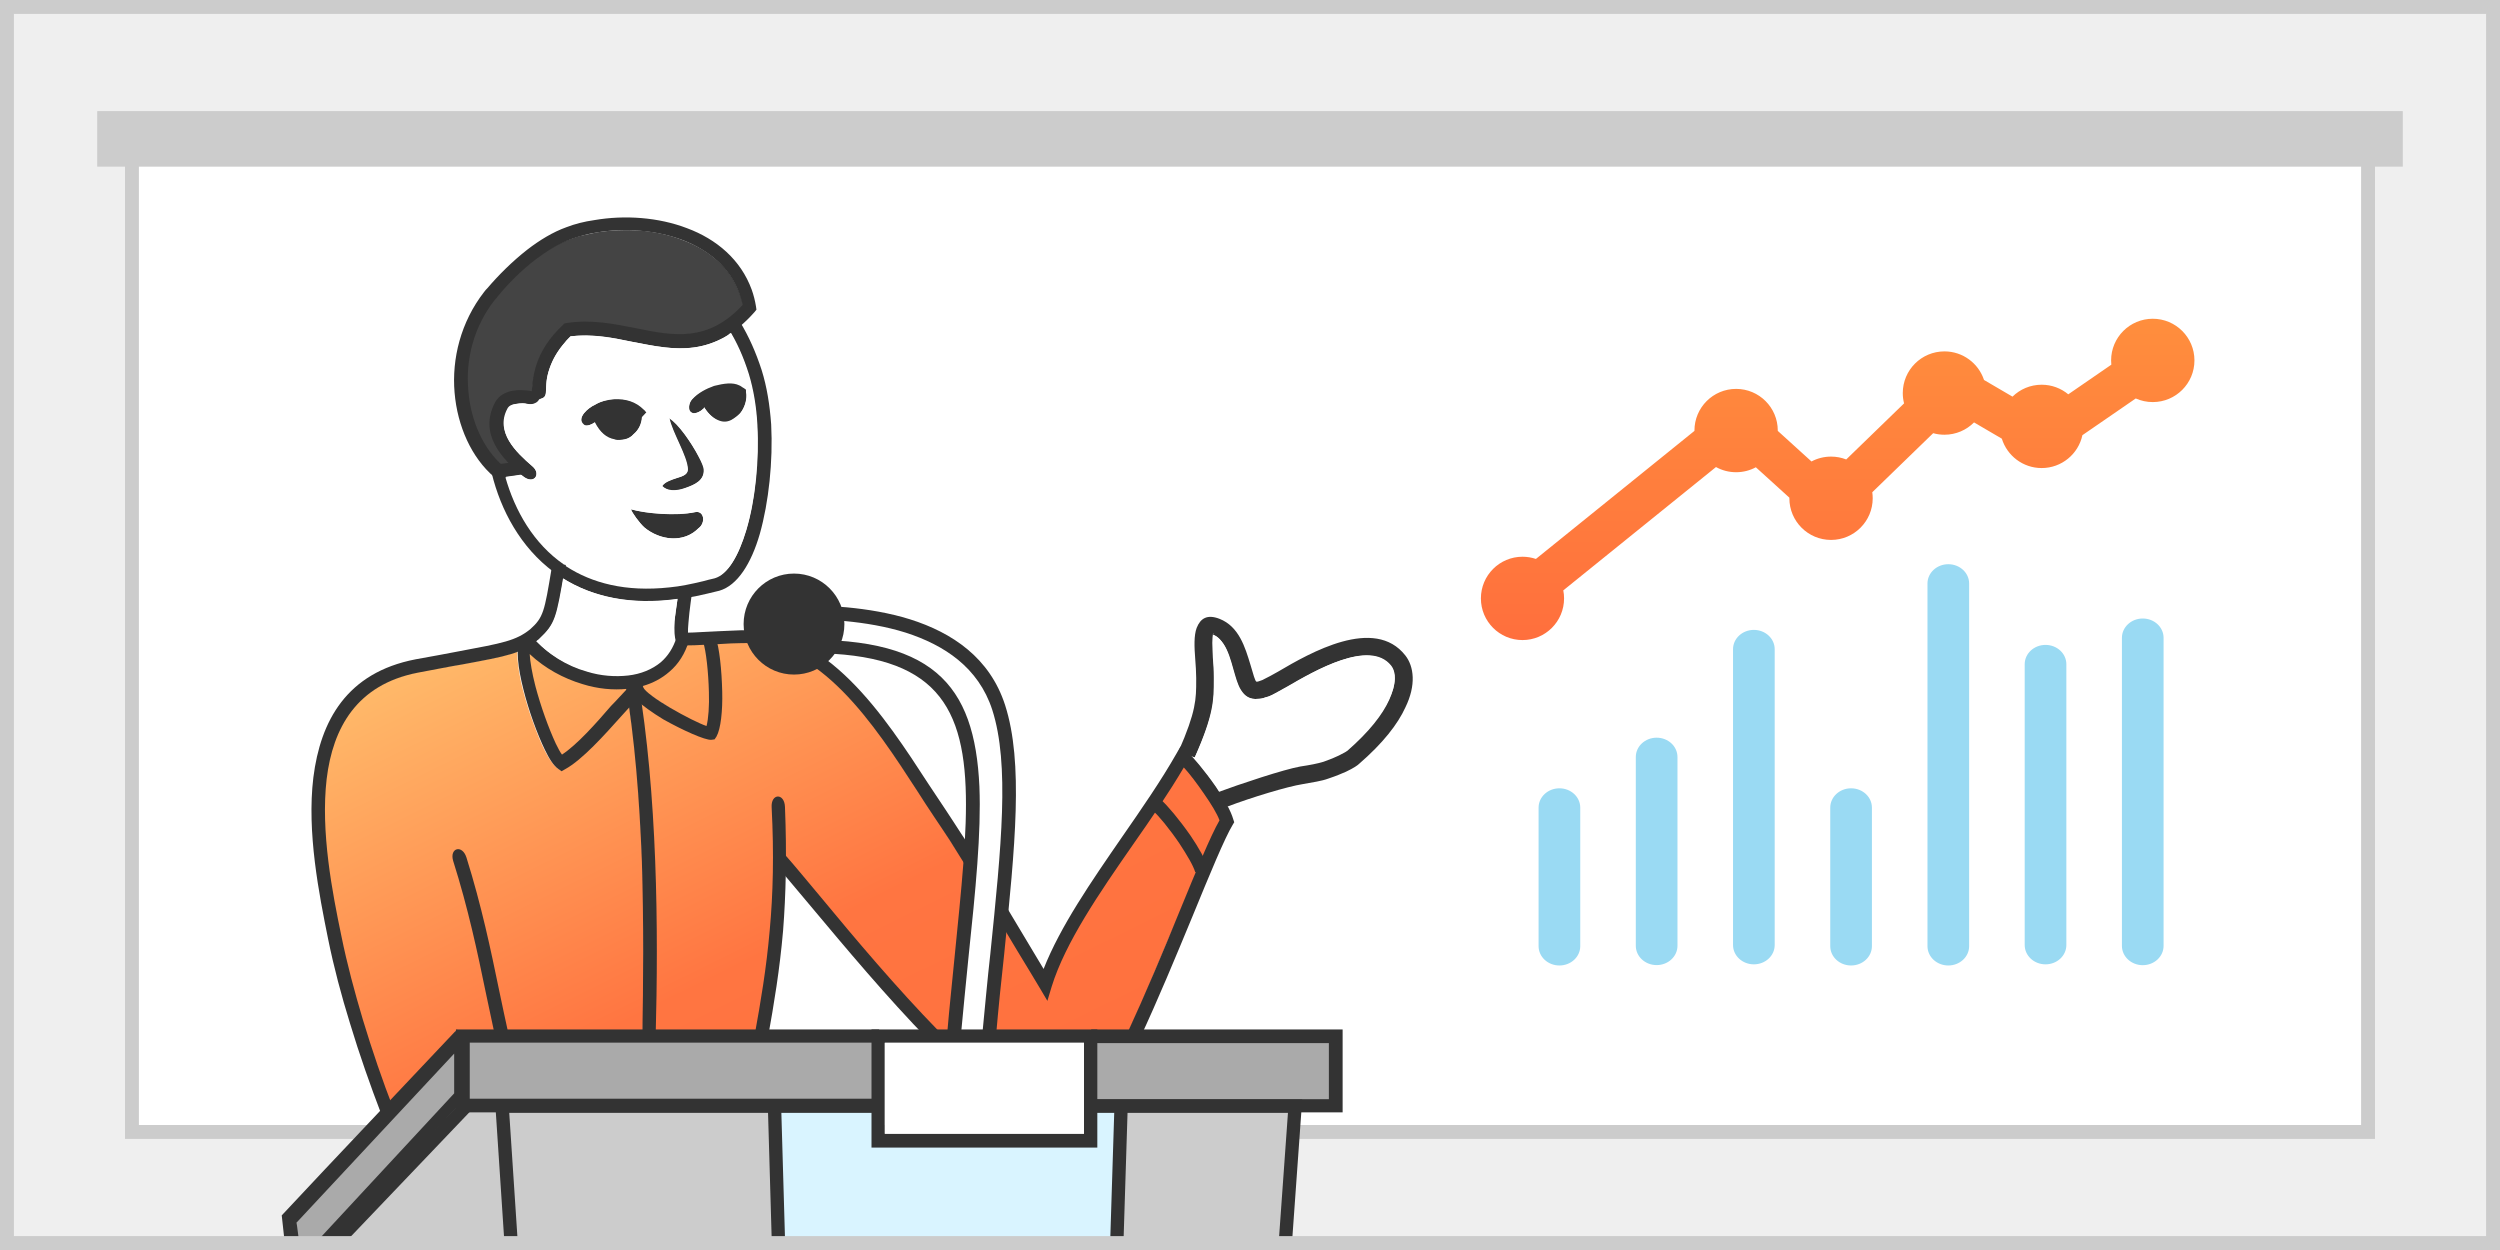 <svg width="180" height="90" viewBox="0 0 180 90" fill="none" xmlns="http://www.w3.org/2000/svg">
<rect x="0" y="0" width="180" height="90" fill="#808080" stroke="none"/>
<g clip-path="url(#clip0_16382_131974)">
<rect width="180" height="90" fill="#EFEFEF"/>
<path d="M170.5 81.5H9.5V81.429V81.287V81.144V81.001V80.859V80.716V80.574V80.431V80.288V80.146V80.003V79.861V79.718V79.575V79.433V79.29V79.147V79.005V78.862V78.719V78.577V78.434V78.292V78.149V78.006V77.864V77.721V77.579V77.436V77.293V77.151V77.008V76.865V76.723V76.58V76.438V76.295V76.152V76.01V75.867V75.724V75.582V75.439V75.297V75.154V75.011V74.869V74.726V74.584V74.441V74.298V74.156V74.013V73.871V73.728V73.585V73.443V73.3V73.157V73.015V72.872V72.73V72.587V72.445V72.302V72.159V72.017V71.874V71.732V71.589V71.446V71.304V71.161V71.019V70.876V70.733V70.591V70.448V70.306V70.163V70.02V69.878V69.735V69.593V69.45V69.308V69.165V69.022V68.88V68.737V68.595V68.452V68.309V68.167V68.024V67.882V67.739V67.597V67.454V67.311V67.169V67.026V66.884V66.741V66.598V66.456V66.313V66.171V66.028V65.886V65.743V65.6V65.458V65.315V65.173V65.03V64.888V64.745V64.602V64.46V64.317V64.175V64.032V63.889V63.747V63.604V63.462V63.319V63.177V63.034V62.892V62.749V62.606V62.464V62.321V62.179V62.036V61.894V61.751V61.608V61.466V61.323V61.181V61.038V60.896V60.753V60.611V60.468V60.325V60.183V60.04V59.898V59.755V59.613V59.47V59.327V59.185V59.042V58.9V58.757V58.615V58.472V58.33V58.187V58.044V57.902V57.759V57.617V57.474V57.332V57.189V57.047V56.904V56.761V56.619V56.476V56.334V56.191V56.049V55.906V55.764V55.621V55.478V55.336V55.193V55.051V54.908V54.766V54.623V54.48V54.338V54.195V54.053V53.91V53.768V53.625V53.483V53.34V53.198V53.055V52.913V52.77V52.627V52.485V52.342V52.2V52.057V51.915V51.772V51.63V51.487V51.344V51.202V51.059V50.917V50.774V50.632V50.489V50.347V50.204V50.062V49.919V49.776V49.634V49.491V49.349V49.206V49.064V48.921V48.779V48.636V48.493V48.351V48.208V48.066V47.923V47.781V47.638V47.496V47.353V47.211V47.068V46.925V46.783V46.64V46.498V46.355V46.213V46.07V45.928V45.785V45.642V45.5V45.358V45.215V45.072V44.93V44.787V44.645V44.502V44.36V44.217V44.075V43.932V43.789V43.647V43.504V43.362V43.219V43.077V42.934V42.792V42.649V42.507V42.364V42.221V42.079V41.936V41.794V41.651V41.509V41.366V41.224V41.081V40.938V40.796V40.653V40.511V40.368V40.226V40.083V39.941V39.798V39.656V39.513V39.37V39.228V39.085V38.943V38.8V38.658V38.515V38.373V38.23V38.087V37.945V37.802V37.66V37.517V37.375V37.232V37.09V36.947V36.805V36.662V36.52V36.377V36.234V36.092V35.949V35.807V35.664V35.522V35.379V35.236V35.094V34.951V34.809V34.666V34.524V34.381V34.239V34.096V33.953V33.811V33.668V33.526V33.383V33.241V33.098V32.956V32.813V32.67V32.528V32.385V32.243V32.1V31.958V31.815V31.673V31.53V31.387V31.245V31.102V30.96V30.817V30.675V30.532V30.39V30.247V30.104V29.962V29.819V29.677V29.534V29.392V29.249V29.106V28.964V28.821V28.679V28.536V28.394V28.251V28.108V27.966V27.823V27.681V27.538V27.396V27.253V27.11V26.968V26.825V26.683V26.54V26.398V26.255V26.113V25.97V25.827V25.685V25.542V25.4V25.257V25.114V24.972V24.829V24.687V24.544V24.402V24.259V24.116V23.974V23.831V23.689V23.546V23.404V23.261V23.118V22.976V22.833V22.691V22.548V22.405V22.263V22.12V21.978V21.835V21.692V21.55V21.407V21.265V21.122V20.98V20.837V20.694V20.552V20.409V20.267V20.124V19.981V19.839V19.696V19.554V19.411V19.268V19.126V18.983V18.841V18.698V18.555V18.413V18.27V18.128V17.985V17.843V17.7V17.557V17.415V17.272V17.129V16.987V16.844V16.702V16.559V16.416V16.274V16.131V15.989V15.846V15.703V15.561V15.418V15.275V15.133V14.99V14.848V14.705V14.562V14.42V14.277V14.135V13.992V13.849V13.707V13.564V13.421V13.279V13.136V12.994V12.851V12.708V12.566V12.423V12.281V12.138V11.995V11.853V11.71V11.567V11.425V11.282V11.139V10.997V10.854V10.712V10.569V10.426V10.284V10.141V9.998V9.856V9.713V9.571V9.5H170.5V81.5Z" fill="white" stroke="#CCCCCC"/>
<path fill-rule="evenodd" clip-rule="evenodd" d="M141.778 68.123V42.014C141.778 41.246 141.107 40.623 140.278 40.623C139.45 40.623 138.778 41.246 138.778 42.014V68.123C138.778 68.892 139.45 69.515 140.278 69.515C141.107 69.515 141.778 68.892 141.778 68.123ZM127.778 46.744V68.041C127.778 68.81 127.107 69.433 126.278 69.433C125.45 69.433 124.778 68.81 124.778 68.041V46.744C124.778 45.975 125.45 45.352 126.278 45.352C127.107 45.352 127.778 45.975 127.778 46.744ZM148.778 68.041V47.825C148.778 47.056 148.107 46.433 147.278 46.433C146.45 46.433 145.778 47.056 145.778 47.825V68.041C145.778 68.81 146.45 69.433 147.278 69.433C148.107 69.433 148.778 68.81 148.778 68.041ZM120.778 68.096V54.505C120.778 53.736 120.107 53.113 119.278 53.113C118.45 53.113 117.778 53.736 117.778 54.505V68.096C117.778 68.864 118.45 69.487 119.278 69.487C120.107 69.487 120.778 68.864 120.778 68.096ZM134.778 68.123V58.15C134.778 57.381 134.107 56.758 133.278 56.758C132.45 56.758 131.778 57.381 131.778 58.15V68.123C131.778 68.892 132.45 69.515 133.278 69.515C134.107 69.515 134.778 68.892 134.778 68.123ZM113.778 58.15V68.123C113.778 68.892 113.107 69.515 112.278 69.515C111.45 69.515 110.778 68.892 110.778 68.123V58.15C110.778 57.381 111.45 56.758 112.278 56.758C113.107 56.758 113.778 57.381 113.778 58.15ZM155.778 45.924V68.102C155.778 68.87 155.107 69.493 154.278 69.493C153.45 69.493 152.778 68.87 152.778 68.102V45.924C152.778 45.155 153.45 44.532 154.278 44.532C155.107 44.532 155.778 45.155 155.778 45.924Z" fill="#9ADAF3"/>
<path fill-rule="evenodd" clip-rule="evenodd" d="M158 25.95C158 27.607 156.657 28.95 155 28.95C154.563 28.95 154.148 28.856 153.774 28.689L149.933 31.333C149.643 32.686 148.44 33.7 147 33.7C145.651 33.7 144.51 32.809 144.132 31.584L142.13 30.413C141.586 30.961 140.833 31.3 140 31.3C139.719 31.3 139.447 31.262 139.189 31.189L134.804 35.441C134.824 35.583 134.835 35.728 134.835 35.875C134.835 37.532 133.492 38.875 131.835 38.875C130.178 38.875 128.835 37.532 128.835 35.875L128.835 35.833L126.421 33.643C125.998 33.871 125.514 34 125 34C124.474 34 123.981 33.865 123.551 33.627L112.557 42.507C112.594 42.694 112.613 42.887 112.613 43.085C112.613 44.742 111.272 46.085 109.619 46.085C107.965 46.085 106.625 44.742 106.625 43.085C106.625 41.428 107.965 40.085 109.619 40.085C109.957 40.085 110.282 40.141 110.585 40.244L122 31.024L122 31C122 29.343 123.343 28 125 28C126.657 28 128 29.343 128 31L128 31.024L130.427 33.226C130.846 33.002 131.326 32.875 131.835 32.875C132.221 32.875 132.589 32.948 132.928 33.081L137.093 29.043C137.032 28.806 137 28.557 137 28.3C137 26.643 138.343 25.3 140 25.3C141.328 25.3 142.454 26.163 142.849 27.358L144.9 28.558C145.441 28.027 146.182 27.7 147 27.7C147.728 27.7 148.396 27.959 148.916 28.391L152.016 26.257C152.005 26.156 152 26.053 152 25.95C152 24.293 153.343 22.95 155 22.95C156.657 22.95 158 24.293 158 25.95Z" fill="url(#paint0_linear_16382_131974)"/>
<rect x="7" y="8" width="166" height="4" fill="#CCCCCC"/>
<path fill-rule="evenodd" clip-rule="evenodd" d="M32.797 79.54L21.34 91.101V87.191C25.722 82.595 28.415 80.226 32.831 75.596L32.797 79.54Z" fill="#AAAAAA"/>
<path fill-rule="evenodd" clip-rule="evenodd" d="M93.76 79.265H78.915V74.978H95.778V79.265H93.76ZM62.769 79.265H33.626V74.978H62.872V79.265H62.769Z" fill="#AAAAAA"/>
<path fill-rule="evenodd" clip-rule="evenodd" d="M81.197 80.054H92.835C91.842 94.048 90.85 108.042 89.823 122.07H79.793C80.239 108.076 80.683 94.082 81.094 80.054H81.197ZM35.774 80.123C36.699 94.082 37.623 108.076 38.547 122.035H23.931C23.212 112.226 22.493 102.382 21.774 92.573C25.779 88.389 29.75 84.239 33.721 80.054H35.774V80.123ZM56.346 80.157L56.312 79.574L55.148 79.608V80.088H36.493C37.417 94.082 38.342 108.076 39.266 122.104H56.346V122.344L57.51 122.31C57.168 108.213 56.757 94.185 56.346 80.157Z" fill="#CCCCCC"/>
<path fill-rule="evenodd" clip-rule="evenodd" d="M57.168 115.039L56.141 80.054H62.816V82.524H78.904V80.054H80.307C79.862 94.048 79.451 108.042 79.007 122.07H57.373L57.168 115.039Z" fill="#D9F4FF"/>
<path fill-rule="evenodd" clip-rule="evenodd" d="M45.941 56.388C46.078 58.24 46.18 60.161 46.249 62.048C46.249 62.356 46.283 62.699 46.283 63.008C46.283 63.317 46.317 63.66 46.317 63.968V64.517C46.351 66.198 46.351 67.878 46.351 69.49C46.351 71.102 46.317 72.68 46.283 74.155V74.258H36.425V74.189C36.322 73.743 36.219 73.297 36.117 72.817L35.809 71.411C35.569 70.314 35.364 69.216 35.09 68.084C34.85 66.952 34.576 65.786 34.234 64.586L34.097 64.037C33.995 63.66 33.892 63.317 33.789 62.939C33.687 62.562 33.55 62.185 33.447 61.807C33.413 61.705 33.378 61.636 33.344 61.567C33.31 61.499 33.276 61.43 33.207 61.396C33.173 61.362 33.139 61.327 33.105 61.327C33.07 61.293 33.036 61.293 33.002 61.293C32.968 61.293 32.933 61.293 32.899 61.293C32.865 61.293 32.831 61.327 32.797 61.327C32.728 61.362 32.66 61.465 32.66 61.567C32.625 61.67 32.66 61.807 32.694 61.979C32.797 62.288 32.899 62.596 32.968 62.905L33.105 63.351L33.242 63.831L33.447 64.517C33.789 65.752 34.063 66.952 34.337 68.118C34.611 69.285 34.85 70.416 35.056 71.548L35.33 72.852C35.432 73.263 35.501 73.709 35.603 74.155L35.638 74.258H33.55H33.16H33.002H32.762V74.498C31.188 76.144 29.647 77.791 28.073 79.403L28.004 79.265C27.662 78.305 27.285 77.345 26.943 76.35C26.635 75.424 26.327 74.464 26.019 73.503C25.711 72.474 25.403 71.445 25.163 70.416C24.924 69.456 24.684 68.461 24.479 67.501C24.136 65.923 23.76 64.037 23.52 62.082C23.281 60.127 23.178 58.069 23.418 56.148C23.623 54.296 24.171 52.581 25.232 51.209C26.293 49.837 27.833 48.843 30.058 48.397C30.572 48.294 31.051 48.191 31.496 48.123C32.078 48.02 32.66 47.917 33.242 47.814C34.2 47.642 34.953 47.505 35.569 47.368C36.185 47.231 36.699 47.093 37.109 46.956L37.246 46.922V47.059C37.246 47.402 37.281 47.779 37.349 48.225C37.417 48.671 37.52 49.186 37.657 49.7C37.862 50.455 38.102 51.278 38.376 51.998C38.65 52.753 38.924 53.439 39.197 53.987C39.369 54.331 39.54 54.639 39.711 54.845C39.848 55.051 40.019 55.222 40.156 55.325L40.361 55.462L40.567 55.359C41.833 54.673 43.442 52.89 44.64 51.518C44.845 51.278 45.085 51.038 45.29 50.798L45.325 51.004C45.598 52.684 45.804 54.502 45.941 56.388ZM84.552 58.789C84.175 58.343 83.867 57.966 83.662 57.795L83.593 57.726L83.935 57.212L84.209 56.766C84.38 56.491 84.552 56.251 84.688 55.977C84.859 55.702 84.996 55.462 85.168 55.188L85.236 55.085L85.339 55.188C85.51 55.394 85.715 55.634 85.955 55.908C86.16 56.183 86.4 56.457 86.605 56.766L86.845 57.109C87.084 57.486 87.324 57.829 87.529 58.172C87.701 58.481 87.838 58.755 87.94 58.995V59.029L87.906 59.064C87.735 59.338 87.564 59.715 87.358 60.127C87.153 60.573 86.948 61.053 86.708 61.602L86.639 61.773L86.537 61.602C86.434 61.396 86.297 61.156 86.126 60.916C85.955 60.676 85.784 60.401 85.613 60.127C85.27 59.715 84.894 59.201 84.552 58.789ZM77.671 66.609C77.261 67.33 76.884 68.016 76.542 68.701C76.371 69.079 76.2 69.456 76.028 69.833C75.891 70.211 75.754 70.588 75.618 70.965L75.344 71.788C74.351 70.108 73.324 68.461 72.332 66.781L72.126 68.804C72.023 69.662 71.955 70.519 71.852 71.445L71.715 72.749L71.579 74.189H81.3L81.334 74.121C81.916 72.852 82.498 71.548 83.045 70.211C83.593 68.907 84.141 67.57 84.688 66.335C85.202 65.066 85.715 63.797 86.263 62.562L86.092 62.631C86.023 62.425 85.886 62.151 85.715 61.842C85.51 61.465 85.236 61.053 84.962 60.641C84.654 60.196 84.312 59.75 84.038 59.372C83.73 58.961 83.422 58.652 83.216 58.446L83.148 58.378L83.08 58.481C82.806 58.892 82.566 59.269 82.292 59.612C82.155 59.818 81.573 60.607 81.505 60.779C80.786 61.842 80.033 62.905 79.349 63.934L79.006 64.483C78.527 65.203 78.082 65.889 77.671 66.609ZM46.728 56.285C46.865 58.172 47.002 60.093 47.07 62.013C47.07 62.356 47.104 62.665 47.104 63.008C47.104 63.351 47.139 63.66 47.139 64.003V64.551C47.173 66.232 47.173 67.878 47.173 69.49C47.173 71.102 47.139 72.646 47.104 74.155V74.258H54.464V74.189C54.669 73.057 54.874 71.891 55.046 70.691C55.217 69.49 55.354 68.256 55.491 66.987C55.525 66.609 55.559 66.198 55.593 65.786C55.628 65.375 55.627 64.963 55.662 64.551L55.696 64.003C55.73 63.111 55.73 62.185 55.73 61.19C55.73 60.196 55.696 59.201 55.662 58.138C55.662 57.829 55.73 57.623 55.867 57.52C55.901 57.486 55.97 57.486 56.004 57.486C56.038 57.486 56.107 57.486 56.141 57.52C56.278 57.589 56.415 57.795 56.415 58.138C56.449 58.755 56.449 59.372 56.483 59.955C56.483 60.538 56.517 61.122 56.517 61.67V61.705L56.552 61.739C56.86 62.116 57.168 62.459 57.51 62.871C57.818 63.248 58.16 63.66 58.537 64.071L59.085 64.757C60.317 66.232 61.652 67.844 63.055 69.49C64.459 71.137 65.931 72.749 67.403 74.258L67.437 74.292H68.327V74.189C68.498 72.303 68.669 70.588 68.84 68.907V68.873C69.011 67.364 69.148 65.923 69.251 64.551L69.285 64.003C69.319 63.66 69.354 63.317 69.354 63.042C69.388 62.734 69.388 62.425 69.422 62.116V62.082V62.048C69.251 61.773 69.08 61.499 68.909 61.259C68.737 61.019 68.566 60.744 68.395 60.47C68.19 60.161 68.019 59.887 67.847 59.612C67.676 59.338 67.505 59.064 67.3 58.789C66.889 58.172 66.478 57.554 66.067 56.903C65.075 55.394 64.014 53.747 62.816 52.17C61.618 50.626 60.283 49.151 58.845 48.088L58.811 48.054L58.742 48.088C58.503 48.225 58.229 48.294 57.955 48.363C57.681 48.431 57.407 48.465 57.134 48.465C56.415 48.465 55.73 48.26 55.183 47.882C54.601 47.505 54.156 46.922 53.882 46.27L53.848 46.202H53.574H53.368C52.889 46.236 52.307 46.236 51.794 46.27H51.486L51.52 46.373C51.623 46.785 51.691 47.334 51.725 47.882C51.794 48.465 51.828 49.083 51.828 49.7C51.828 50.42 51.828 51.106 51.725 51.69C51.657 52.204 51.554 52.616 51.417 52.89L51.315 53.062L51.109 53.096C50.904 53.13 50.425 52.959 49.843 52.718C49.192 52.444 48.439 52.067 47.755 51.621C47.481 51.449 47.173 51.278 46.933 51.106C46.694 50.935 46.454 50.764 46.249 50.592L46.043 50.42L46.078 50.661C46.351 52.547 46.557 54.399 46.728 56.285ZM49.672 51.827C50.117 52.067 50.527 52.238 50.801 52.307L50.904 52.341L50.938 52.238C51.007 51.964 51.041 51.621 51.075 51.209C51.109 50.764 51.109 50.283 51.109 49.734C51.109 49.083 51.075 48.431 51.007 47.848C50.938 47.265 50.87 46.751 50.767 46.373L50.733 46.305H50.664C50.425 46.305 50.219 46.339 50.014 46.339C49.809 46.339 49.637 46.339 49.501 46.339H49.432L49.398 46.408C49.261 46.785 49.09 47.128 48.884 47.402C48.679 47.711 48.405 47.985 48.131 48.225C47.858 48.465 47.584 48.637 47.276 48.808C46.968 48.98 46.625 49.117 46.249 49.22L46.146 49.254L46.215 49.426C46.249 49.563 46.488 49.803 46.796 50.043C47.173 50.318 47.652 50.626 48.166 50.935C48.679 51.312 49.192 51.621 49.672 51.827ZM42.346 52.821C42.963 52.204 43.579 51.484 44.127 50.901C44.298 50.695 44.469 50.489 44.674 50.283C44.845 50.078 45.016 49.906 45.153 49.769L45.188 49.734L45.153 49.529H45.051C44.571 49.563 44.058 49.563 43.544 49.494C43.031 49.426 42.518 49.323 42.004 49.186C41.32 48.98 40.635 48.706 39.985 48.328C39.369 47.985 38.787 47.539 38.239 47.059L38.068 46.888V47.128C38.068 47.402 38.136 47.711 38.205 48.088C38.273 48.5 38.376 48.946 38.513 49.426C38.684 50.146 38.924 50.935 39.197 51.655C39.437 52.376 39.711 53.062 39.985 53.576C40.053 53.747 40.156 53.919 40.224 54.056C40.293 54.193 40.361 54.296 40.43 54.399L40.498 54.468L40.567 54.433C41.08 54.022 41.73 53.473 42.346 52.821Z" fill="url(#paint1_linear_16382_131974)"/>
<path fill-rule="evenodd" clip-rule="evenodd" d="M49.638 24.114C48.337 24.251 47.07 24.011 45.736 23.736C44.161 23.428 42.518 23.085 40.772 23.359L40.635 23.393L40.533 23.496C40.396 23.599 40.293 23.736 40.19 23.839C40.088 23.942 39.985 24.079 39.882 24.182L39.78 24.32L39.677 24.457L39.574 24.594L39.471 24.731C39.3 24.971 39.129 25.245 39.026 25.486C38.89 25.726 38.787 26 38.718 26.24C38.581 26.583 38.513 26.892 38.445 27.235C38.376 27.544 38.342 27.887 38.342 28.195V28.298L38.171 28.264H38.102C37.931 28.23 37.726 28.23 37.52 28.23C37.349 28.23 37.178 28.23 37.007 28.264C36.733 28.298 36.494 28.401 36.254 28.538C36.049 28.675 35.912 28.847 35.775 29.053C35.33 29.91 35.295 30.699 35.501 31.385C35.706 32.105 36.185 32.723 36.699 33.271L36.836 33.408L35.946 33.546L35.912 33.511C35.261 32.894 34.714 32.105 34.303 31.179C33.892 30.253 33.653 29.258 33.55 28.195C33.516 27.612 33.516 26.995 33.584 26.412C33.653 25.829 33.755 25.245 33.926 24.663L33.961 24.525L33.995 24.388L34.097 24.114C34.269 23.668 34.474 23.222 34.714 22.81C34.953 22.399 35.227 21.987 35.501 21.61L35.604 21.473L35.706 21.335C36.117 20.855 36.562 20.375 37.041 19.895C37.486 19.483 37.931 19.072 38.445 18.695C38.89 18.352 39.335 18.043 39.78 17.803C40.19 17.563 40.601 17.357 41.046 17.22C41.354 17.117 41.628 17.014 41.97 16.945C42.278 16.877 42.621 16.808 42.929 16.739C43.956 16.568 45.051 16.534 46.146 16.602C47.173 16.705 48.2 16.911 49.158 17.288C50.151 17.666 51.041 18.18 51.76 18.866C52.444 19.483 52.958 20.272 53.3 21.198C53.334 21.335 53.403 21.473 53.437 21.61C53.471 21.747 53.506 21.884 53.54 22.021V22.056L53.506 22.09C52.205 23.393 50.938 23.977 49.638 24.114Z" fill="#444444"/>
<path fill-rule="evenodd" clip-rule="evenodd" d="M78.527 79.162H93.76L90.679 122.275L89.721 122.207L92.733 80.123H78.562V79.162H78.527ZM38.479 122.241L35.638 79.162H63.261V80.123H36.665L39.437 122.172L38.479 122.241Z" fill="#333333"/>
<path fill-rule="evenodd" clip-rule="evenodd" d="M33.824 80.054L21.843 92.607L24.034 122.173L23.076 122.241L20.851 92.264L33.139 79.403L33.824 80.054Z" fill="#333333"/>
<path fill-rule="evenodd" clip-rule="evenodd" d="M78.566 74.121H96.669V80.09H78.566V79.141H95.679V75.104H78.566V74.121ZM63.298 80.09H32.831V74.121H63.298V75.07H33.822V79.107H63.298V80.09Z" fill="#333333"/>
<path fill-rule="evenodd" clip-rule="evenodd" d="M21.696 90.59L32.7 78.722V75.859L21.354 88.025L21.696 90.59ZM33.399 79.169L20.851 92.674L20.285 87.508C24.511 82.982 28.656 78.639 32.912 74.113L33.399 79.169Z" fill="#333333"/>
<path fill-rule="evenodd" clip-rule="evenodd" d="M68.19 74.498C68.361 72.474 68.566 70.622 68.737 68.838C69.217 64.002 69.662 59.921 69.525 56.663C69.251 49.906 66.478 46.647 56.688 47.059L56.654 46.099C67.197 45.653 70.175 49.254 70.517 56.628C70.654 59.955 70.243 64.071 69.73 68.941C69.559 70.725 69.353 72.646 69.182 74.566L68.19 74.498Z" fill="#333333"/>
<path fill-rule="evenodd" clip-rule="evenodd" d="M70.723 74.498C70.928 72.406 71.099 70.485 71.305 68.667C72.092 60.95 72.708 55.051 71.442 51.106C70.449 48.054 67.984 46.442 65.212 45.55C62.371 44.658 59.187 44.555 56.894 44.555V43.561C59.256 43.561 62.542 43.664 65.52 44.59C68.566 45.55 71.27 47.368 72.366 50.764C73.701 54.914 73.085 60.916 72.297 68.736C72.092 70.588 71.887 72.577 71.715 74.567L70.723 74.498Z" fill="#333333"/>
<path d="M57.168 48.569C59.172 48.569 60.796 46.941 60.796 44.933C60.796 42.925 59.172 41.297 57.168 41.297C55.164 41.297 53.54 42.925 53.54 44.933C53.54 46.941 55.164 48.569 57.168 48.569Z" fill="#333333"/>
<path fill-rule="evenodd" clip-rule="evenodd" d="M63.227 74.121H79.007V82.626H62.748V74.121H63.227V74.121ZM78.048 75.081H63.706V81.632H78.048V75.081Z" fill="#333333"/>
<path fill-rule="evenodd" clip-rule="evenodd" d="M81.197 79.677L79.862 122.241L78.904 122.207L80.239 79.643L81.197 79.677ZM56.518 122.207L55.286 79.677L56.244 79.643L57.476 122.173L56.518 122.207Z" fill="#333333"/>
<path fill-rule="evenodd" clip-rule="evenodd" d="M36.288 33.786C36.323 33.957 36.357 34.129 36.425 34.3C37.11 36.77 38.513 39.17 40.807 40.68C43.1 42.189 46.318 42.84 50.665 41.777C50.904 41.709 51.178 41.64 51.486 41.571C52.445 41.297 53.198 39.959 53.745 38.142C54.396 35.947 54.67 33.134 54.533 30.596C54.464 29.293 54.259 28.058 53.917 26.926C53.54 25.726 53.061 24.628 52.445 23.668L53.266 23.153C53.917 24.216 54.43 25.383 54.841 26.652C55.217 27.852 55.423 29.155 55.525 30.562C55.662 33.203 55.354 36.152 54.704 38.45C54.088 40.577 53.095 42.154 51.794 42.532C51.52 42.6 51.247 42.669 50.939 42.738C46.318 43.869 42.826 43.184 40.328 41.503C37.829 39.856 36.288 37.25 35.535 34.575C35.501 34.403 35.433 34.232 35.398 34.026L36.288 33.786Z" fill="#333333"/>
<path fill-rule="evenodd" clip-rule="evenodd" d="M56.518 58.103C56.655 61.499 56.586 64.414 56.381 67.021C56.141 69.799 55.731 72.269 55.286 74.738L54.327 74.567C54.772 72.131 55.183 69.696 55.422 66.952C55.662 64.346 55.731 61.499 55.559 58.138C55.491 57.109 56.484 57.074 56.518 58.103Z" fill="#333333"/>
<path fill-rule="evenodd" clip-rule="evenodd" d="M33.584 61.739C34.679 65.238 35.33 68.359 35.946 71.343C36.185 72.44 36.391 73.504 36.63 74.532L35.672 74.738C35.432 73.641 35.227 72.612 34.987 71.514C34.371 68.53 33.721 65.443 32.626 61.979C32.352 61.053 33.276 60.779 33.584 61.739ZM40.772 40.611L39.814 40.44L39.711 40.954C39.198 44.041 39.129 44.453 38.171 45.31C37.144 46.133 36.185 46.305 33.07 46.888C32.181 47.059 31.085 47.265 29.921 47.471C24.958 48.431 23.075 51.895 22.562 55.977C22.083 59.921 22.973 64.38 23.623 67.604C24.034 69.628 24.581 71.686 25.198 73.675C25.882 75.939 26.669 78.168 27.457 80.226L28.347 79.883C27.559 77.859 26.806 75.664 26.122 73.401C25.54 71.446 24.992 69.422 24.581 67.398C23.931 64.277 23.075 59.887 23.52 56.08C23.965 52.41 25.677 49.289 30.093 48.431C31.393 48.191 32.386 47.986 33.242 47.848C36.562 47.231 37.555 47.059 38.787 46.031L38.821 45.996C39.985 44.899 40.053 44.487 40.635 41.092L40.772 40.611Z" fill="#333333"/>
<path fill-rule="evenodd" clip-rule="evenodd" d="M49.604 46.133C49.33 47.059 48.85 47.814 48.2 48.362C47.653 48.843 47.002 49.186 46.283 49.392L46.318 49.494C46.42 49.769 47.276 50.386 48.269 50.969C49.261 51.552 50.357 52.101 50.87 52.273C51.007 51.758 51.075 50.798 51.041 49.837C51.007 48.397 50.836 46.853 50.63 46.236L51.52 45.893C51.794 46.579 51.965 48.26 52 49.803C52.034 51.175 51.897 52.478 51.589 53.027L51.452 53.233L51.212 53.267C50.767 53.301 49.159 52.581 47.755 51.792C46.968 51.312 46.249 50.798 45.804 50.386C45.53 50.695 45.188 51.072 44.777 51.518C43.545 52.89 41.936 54.708 40.67 55.394L40.43 55.531L40.19 55.359C39.882 55.154 39.54 54.639 39.232 53.987C38.684 52.856 38.068 51.175 37.692 49.666C37.281 48.054 37.11 46.613 37.486 46.065C37.555 45.927 37.657 45.859 37.794 45.79L38.137 45.619L38.376 45.893C39.403 47.093 40.806 47.951 42.278 48.362C43.271 48.671 44.298 48.74 45.222 48.637C46.146 48.534 46.968 48.191 47.584 47.677C48.097 47.231 48.474 46.648 48.714 45.893L49.604 46.133ZM45.154 49.597C44.127 49.7 43.032 49.597 41.936 49.254C40.567 48.843 39.232 48.122 38.137 47.093C38.171 47.642 38.308 48.465 38.547 49.392C38.924 50.832 39.506 52.444 40.019 53.542C40.19 53.885 40.327 54.159 40.464 54.331C41.56 53.61 42.929 52.067 43.99 50.832C44.469 50.352 44.846 49.906 45.154 49.597Z" fill="#333333"/>
<path fill-rule="evenodd" clip-rule="evenodd" d="M56.483 61.499C57.305 62.425 58.161 63.488 59.119 64.62C61.584 67.604 64.596 71.171 67.54 74.189L66.855 74.875C63.877 71.823 60.865 68.221 58.366 65.237C57.373 64.071 56.483 62.974 55.73 62.116L56.483 61.499ZM81.163 74.395C82.464 71.582 83.799 68.393 84.928 65.615C86.126 62.699 87.153 60.196 87.804 59.064C87.632 58.584 87.188 57.863 86.708 57.177C86.195 56.423 85.647 55.702 85.236 55.257C84.141 57.109 82.875 58.961 81.574 60.813C79.144 64.311 76.713 67.844 75.721 71.034L75.412 72.063L74.865 71.137C74.488 70.519 73.906 69.525 73.29 68.53C72.708 67.535 72.092 66.541 71.647 65.82L72.469 65.306C73.085 66.335 73.598 67.192 74.112 68.05L75.139 69.765C76.337 66.712 78.562 63.488 80.787 60.264C82.19 58.24 83.593 56.217 84.723 54.228L84.997 53.747L85.442 54.09C85.818 54.399 86.743 55.497 87.53 56.629C88.112 57.486 88.625 58.378 88.796 58.995L88.865 59.201L88.762 59.372C88.18 60.333 87.119 62.905 85.853 65.992C84.689 68.804 83.354 72.028 82.053 74.807L81.163 74.395ZM69.457 62.219L70.278 61.705C69.902 61.121 69.559 60.538 69.183 59.99C68.84 59.441 68.464 58.892 68.087 58.309C67.711 57.76 67.3 57.109 66.855 56.457C63.672 51.552 59.496 45.139 53.369 45.379C52.821 45.413 52.273 45.413 51.76 45.447C50.836 45.481 49.98 45.55 49.535 45.55C49.535 45.379 49.535 45.139 49.569 44.83C49.638 43.904 49.809 42.84 49.809 42.772L48.953 42.292C48.919 42.395 48.645 43.698 48.577 44.727C48.542 45.379 48.542 45.962 48.713 46.236L48.816 46.407L49.021 46.442C49.261 46.51 50.459 46.442 51.794 46.373C52.342 46.339 52.924 46.305 53.403 46.305C58.982 46.065 62.987 52.238 66.034 56.937C66.444 57.589 66.855 58.206 67.266 58.824C67.608 59.338 67.985 59.887 68.361 60.47C68.738 61.053 69.08 61.636 69.457 62.219Z" fill="#333333"/>
<path fill-rule="evenodd" clip-rule="evenodd" d="M83.627 57.623C84.004 57.932 84.928 59.029 85.715 60.161C86.297 61.019 86.811 61.91 86.982 62.528L86.058 62.802C85.921 62.322 85.442 61.533 84.928 60.744C84.209 59.681 83.388 58.686 83.045 58.412L83.627 57.623Z" fill="#333333"/>
<path fill-rule="evenodd" clip-rule="evenodd" d="M84.86 54.09C86.126 51.209 86.126 50.318 86.126 48.98V48.808C86.126 48.397 86.092 47.917 86.058 47.471C85.989 46.579 85.955 45.756 86.161 45.207C86.434 44.521 86.914 44.212 87.804 44.555C89.207 45.104 89.652 46.613 90.028 47.848C90.234 48.534 90.371 49.083 90.474 49.083C90.576 49.083 90.645 49.048 90.747 49.014C90.85 48.98 90.953 48.946 91.055 48.877C91.261 48.774 91.603 48.603 92.014 48.362C94.341 46.991 98.963 44.35 101.187 47.196C101.804 47.985 101.975 49.323 101.187 50.935C100.64 52.135 99.579 53.507 97.833 55.016C97.764 55.085 97.491 55.291 96.909 55.565C96.601 55.702 96.19 55.874 95.677 56.045C95.129 56.251 94.513 56.32 93.794 56.457C92.698 56.628 90.097 57.417 88.385 58.069L87.496 57.109C89.344 56.423 92.459 55.394 93.623 55.188C94.307 55.085 94.855 54.982 95.3 54.845C95.779 54.673 96.121 54.536 96.395 54.399C96.806 54.193 96.977 54.09 97.011 54.056C98.586 52.684 99.544 51.449 100.024 50.386C100.537 49.254 100.503 48.431 100.161 47.985C98.586 45.996 94.65 48.294 92.63 49.46C92.185 49.7 91.843 49.906 91.569 50.043C91.432 50.112 91.261 50.18 91.09 50.215C90.918 50.283 90.747 50.318 90.576 50.318C89.412 50.455 89.104 49.426 88.762 48.157C88.488 47.162 88.146 45.996 87.324 45.687C87.324 45.687 87.359 45.516 87.359 45.584C87.256 45.859 87.29 46.545 87.324 47.334C87.359 47.779 87.393 48.26 87.393 48.74V48.911C87.393 50.42 87.393 51.415 86.024 54.536L84.86 54.09Z" fill="#333333"/>
<path fill-rule="evenodd" clip-rule="evenodd" d="M35.741 34.472C35.672 34.403 35.604 34.369 35.57 34.334C33.961 32.962 32.934 30.699 32.729 28.264C32.523 25.828 33.174 23.188 34.851 21.027C34.919 20.924 35.022 20.821 35.09 20.752C35.878 19.826 36.87 18.832 37.966 17.974C38.856 17.288 39.814 16.705 40.773 16.362C41.389 16.122 42.073 15.95 42.792 15.848C44.983 15.47 47.413 15.642 49.467 16.431C51.589 17.22 53.335 18.694 54.122 20.855C54.259 21.232 54.362 21.644 54.43 22.056L54.464 22.296L54.327 22.467C51.384 25.794 48.577 25.211 45.599 24.628C44.127 24.319 42.621 24.045 41.081 24.216C40.293 25.005 39.848 25.76 39.575 26.514C38.958 28.264 39.917 28.778 38.274 28.778C38.274 27.955 38.342 27.098 38.65 26.171C38.958 25.28 39.54 24.319 40.533 23.393L40.636 23.29L40.807 23.256C42.587 22.982 44.23 23.325 45.804 23.633C48.474 24.182 50.973 24.662 53.472 21.953C53.403 21.678 53.335 21.404 53.232 21.13C52.547 19.243 51.007 18.008 49.159 17.288C47.242 16.568 44.983 16.396 42.963 16.739C42.313 16.842 41.697 17.014 41.115 17.22C40.259 17.528 39.369 18.077 38.548 18.694C37.521 19.483 36.562 20.444 35.843 21.335C35.775 21.438 35.706 21.507 35.638 21.575C34.098 23.53 33.516 25.897 33.721 28.126C33.892 30.322 34.817 32.345 36.22 33.546C36.288 33.614 36.323 33.648 36.391 33.683L35.741 34.472Z" fill="#333333"/>
<path fill-rule="evenodd" clip-rule="evenodd" d="M46.557 29.704C46.454 29.636 46.454 29.567 46.352 29.498C45.77 28.915 45.051 28.709 44.23 28.744C43.716 28.778 43.203 28.915 42.826 29.155C42.415 29.327 41.457 30.081 42.005 30.596C42.21 30.767 42.724 30.493 42.792 30.424C43.203 31.179 43.648 31.556 44.195 31.659C44.435 31.762 44.743 31.693 44.948 31.659C45.154 31.625 45.428 31.488 45.599 31.282C45.975 30.973 46.181 30.527 46.215 30.047L46.557 29.704Z" fill="#333333"/>
<path fill-rule="evenodd" clip-rule="evenodd" d="M50.596 29.464C50.665 29.43 50.665 29.43 50.699 29.327C51.041 29.876 51.418 30.15 51.795 30.287C52.068 30.39 52.377 30.39 52.685 30.219C52.924 30.082 53.13 29.91 53.301 29.739C53.643 29.327 53.848 28.675 53.746 28.161V27.989L53.609 27.887C53.472 27.784 53.369 27.681 53.267 27.681C52.753 27.441 52.137 27.544 51.452 27.715C50.87 27.921 50.254 28.23 49.878 28.675C49.569 28.984 49.535 29.567 49.775 29.67C49.946 29.876 50.425 29.636 50.596 29.464Z" fill="#333333"/>
<path fill-rule="evenodd" clip-rule="evenodd" d="M45.428 36.667C45.496 36.907 46.044 37.661 46.386 37.97C47.516 38.896 49.193 39.136 50.288 38.039C50.836 37.661 50.699 36.736 50.049 36.873C48.714 37.181 46.489 36.976 45.428 36.667Z" fill="#333333"/>
<path fill-rule="evenodd" clip-rule="evenodd" d="M50.698 33.786C50.732 34.575 50.048 34.883 49.363 35.123C48.61 35.398 47.994 35.329 47.686 34.986C48.131 34.3 49.534 34.506 49.534 33.786C49.5 32.825 48.405 31.145 48.2 30.081C49.089 30.63 50.664 33.237 50.698 33.786Z" fill="#333333"/>
<path fill-rule="evenodd" clip-rule="evenodd" d="M37.109 29.087C36.836 29.121 36.63 29.224 36.527 29.43C35.637 31.11 37.144 32.551 38.342 33.58C38.992 34.129 38.444 34.952 37.623 34.266C36.185 33.066 34.439 31.282 35.637 28.984C35.911 28.47 36.391 28.229 36.938 28.127C37.315 28.058 37.725 28.092 38.068 28.127C39.368 28.298 38.821 29.258 37.931 29.087C37.794 29.018 37.52 29.018 37.109 29.087Z" fill="#333333"/>
<path fill-rule="evenodd" clip-rule="evenodd" d="M45.941 48.98C46.625 53.027 47.002 57.52 47.173 61.979C47.344 66.403 47.31 70.828 47.207 74.635L46.249 74.601C46.317 70.794 46.352 66.438 46.215 62.013C46.044 57.589 45.701 53.13 45.017 49.151L45.941 48.98Z" fill="#333333"/>
<path fill-rule="evenodd" clip-rule="evenodd" d="M35.741 33.443L37.452 33.203L37.589 34.163L35.878 34.403L35.741 33.443Z" fill="#333333"/>
<path fill-rule="evenodd" clip-rule="evenodd" d="M38.342 33.58C38.992 34.129 38.445 34.952 37.623 34.266C37.589 34.232 37.555 34.232 37.52 34.197L36.391 34.369C37.075 36.77 38.41 39.136 40.601 40.645L40.738 40.68V40.748L40.772 40.783C42.621 41.983 45.051 42.635 48.2 42.292C48.953 42.223 49.775 42.052 50.63 41.846C50.87 41.777 51.144 41.709 51.452 41.64C52.41 41.366 53.163 40.028 53.711 38.21C54.293 36.29 54.567 33.854 54.533 31.556C54.533 31.248 54.532 30.973 54.498 30.665C54.43 29.361 54.224 28.127 53.882 26.995C53.643 26.172 53.334 25.383 52.958 24.662C52.924 24.559 52.855 24.491 52.821 24.388C52.787 24.285 52.718 24.216 52.684 24.114C52.65 24.079 52.65 24.045 52.616 23.976C52.547 24.011 52.479 24.045 52.444 24.114C52.273 24.216 52.136 24.319 51.965 24.388C51.76 24.491 51.555 24.594 51.349 24.662C49.501 25.383 47.687 25.04 45.804 24.662C45.736 24.662 45.667 24.628 45.599 24.628C45.188 24.559 44.811 24.457 44.401 24.388C43.305 24.182 42.21 24.079 41.08 24.216C41.012 24.285 40.978 24.319 40.909 24.388C40.806 24.491 40.738 24.559 40.67 24.662C40.122 25.28 39.78 25.897 39.574 26.515C39.061 27.955 39.608 28.538 38.924 28.71C38.855 28.95 38.479 29.19 38.034 29.087C37.828 29.053 37.555 29.018 37.178 29.087C36.904 29.121 36.699 29.224 36.596 29.43C35.638 31.11 37.144 32.551 38.342 33.58ZM46.386 37.97C46.044 37.661 45.496 36.907 45.428 36.667C45.941 36.804 46.694 36.941 47.481 36.975C48.371 37.044 49.33 37.01 50.048 36.873C50.699 36.735 50.836 37.627 50.288 38.039C49.467 38.862 48.303 38.931 47.276 38.519C46.968 38.382 46.66 38.21 46.386 37.97ZM47.652 35.02C47.858 34.712 48.303 34.575 48.679 34.437C49.124 34.3 49.501 34.197 49.501 33.82C49.501 33.752 49.501 33.649 49.467 33.546C49.295 32.585 48.371 31.076 48.166 30.116C48.816 30.493 49.775 31.865 50.288 32.86C50.528 33.306 50.665 33.649 50.665 33.82C50.699 34.609 50.014 34.918 49.33 35.158C48.885 35.329 48.474 35.364 48.166 35.295C47.961 35.226 47.789 35.123 47.652 35.02ZM50.699 29.327C50.665 29.43 50.665 29.43 50.596 29.464C50.459 29.636 49.946 29.876 49.74 29.739C49.535 29.601 49.535 29.053 49.843 28.744C50.254 28.298 50.836 27.989 51.418 27.784C52.102 27.612 52.753 27.509 53.232 27.749C53.334 27.784 53.437 27.887 53.574 27.955L53.711 28.058V28.229C53.814 28.744 53.608 29.396 53.266 29.807C53.129 29.979 52.889 30.15 52.65 30.287C52.342 30.459 52.034 30.424 51.76 30.356C51.418 30.15 51.041 29.876 50.699 29.327ZM46.249 30.013C46.215 30.493 46.009 30.939 45.633 31.248C45.462 31.453 45.188 31.591 44.983 31.625C44.777 31.659 44.469 31.728 44.229 31.625C43.682 31.522 43.203 31.145 42.826 30.39C42.758 30.493 42.244 30.767 42.039 30.562C41.457 30.082 42.415 29.293 42.86 29.121C43.271 28.881 43.75 28.744 44.264 28.71C45.085 28.675 45.804 28.881 46.386 29.464C46.489 29.533 46.489 29.601 46.591 29.636L46.249 30.013Z" fill="white"/>
<path fill-rule="evenodd" clip-rule="evenodd" d="M48.782 43.115C45.359 43.595 42.655 42.943 40.567 41.674C40.088 44.555 39.951 44.967 38.855 45.996L38.821 46.03C38.753 46.099 38.684 46.133 38.616 46.167C39.608 47.162 40.875 47.917 42.21 48.294C43.203 48.603 44.229 48.671 45.154 48.568C46.078 48.465 46.899 48.122 47.515 47.608C47.995 47.196 48.371 46.648 48.577 45.962C48.508 45.653 48.508 45.207 48.542 44.727C48.645 44.212 48.713 43.595 48.782 43.115Z" fill="white"/>
<path fill-rule="evenodd" clip-rule="evenodd" d="M92.63 49.495C92.493 49.563 92.356 49.632 92.253 49.7C91.98 49.837 91.774 49.975 91.603 50.043C91.466 50.112 91.295 50.181 91.124 50.215C90.953 50.283 90.781 50.318 90.61 50.318C89.994 50.386 89.618 50.112 89.344 49.666C89.104 49.289 88.967 48.74 88.796 48.157C88.625 47.54 88.42 46.819 88.077 46.339C87.872 46.065 87.667 45.825 87.359 45.722C87.359 45.722 87.393 45.55 87.393 45.619C87.324 45.756 87.324 46.03 87.324 46.339C87.324 46.648 87.359 46.991 87.359 47.334C87.393 47.78 87.427 48.26 87.427 48.74V48.911C87.427 49.152 87.427 49.392 87.427 49.632C87.393 50.626 87.256 51.587 86.503 53.439C86.366 53.782 86.229 54.125 86.024 54.536L85.921 54.502C86.366 55.017 86.982 55.771 87.53 56.56C87.564 56.629 87.632 56.697 87.667 56.766C87.701 56.834 87.735 56.869 87.769 56.937C87.906 56.869 88.043 56.834 88.214 56.766C90.063 56.114 92.596 55.291 93.623 55.12C94.307 55.017 94.855 54.914 95.3 54.776C95.779 54.605 96.121 54.468 96.395 54.331C96.806 54.125 96.977 54.022 97.011 53.988C97.217 53.816 97.422 53.61 97.593 53.439C98.825 52.273 99.613 51.209 100.023 50.318C100.126 50.078 100.229 49.838 100.297 49.632C100.537 48.843 100.434 48.26 100.16 47.917C98.62 45.996 94.649 48.294 92.63 49.495Z" fill="white"/>
<path fill-rule="evenodd" clip-rule="evenodd" d="M63.706 75.63V80.466V81.632H78.048V75.63V75.356V75.081H67.814H63.706V75.356V75.63Z" fill="white"/>
</g>
<rect x="0.5" y="0.5" width="179" height="89" stroke="#CCCCCC"/>
<defs>
<linearGradient id="paint0_linear_16382_131974" x1="132.312" y1="22.95" x2="132.312" y2="46.085" gradientUnits="userSpaceOnUse">
<stop stop-color="#FF8E3D"/>
<stop offset="1" stop-color="#FF6F3D"/>
</linearGradient>
<linearGradient id="paint1_linear_16382_131974" x1="23.281" y1="44.905" x2="49.674" y2="98.313" gradientUnits="userSpaceOnUse">
<stop stop-color="#FFC671"/>
<stop offset="0.594" stop-color="#FF7541"/>
<stop offset="1" stop-color="#FF6F3D"/>
</linearGradient>
<clipPath id="clip0_16382_131974">
<rect width="180" height="90" fill="white"/>
</clipPath>
</defs>
</svg>
